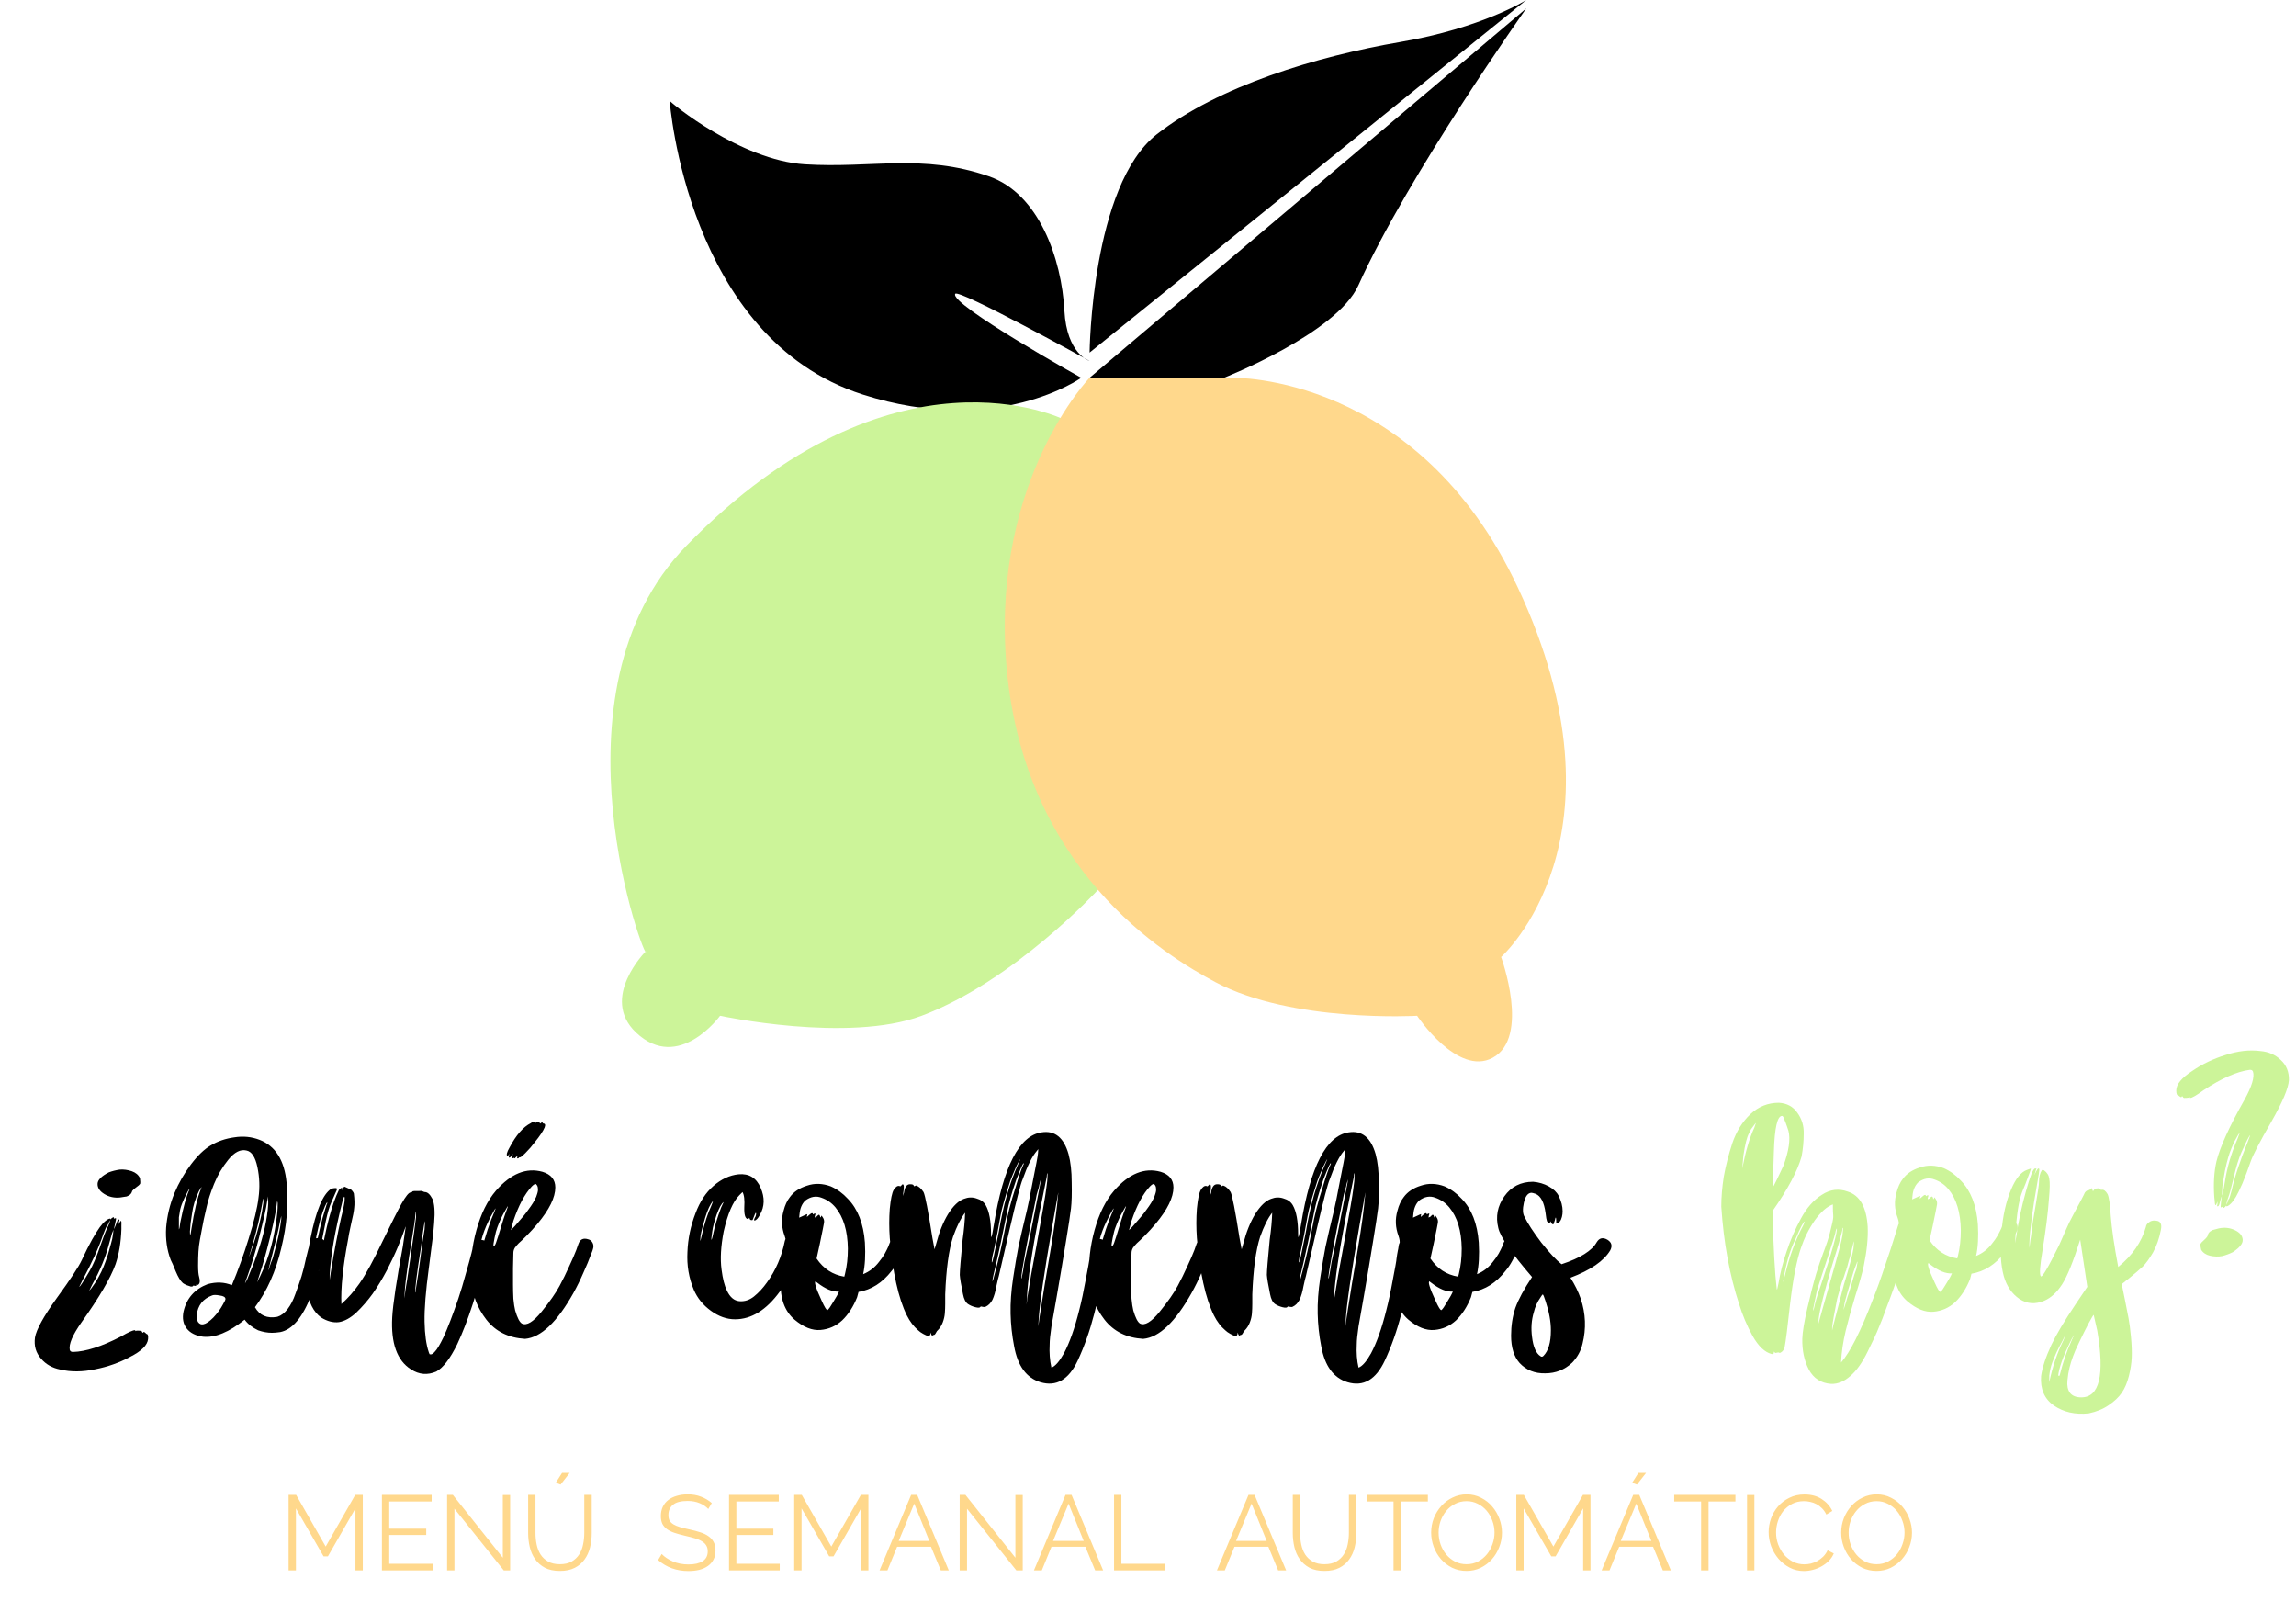<svg width="756" height="527" viewBox="0 0 756 527" fill="none" xmlns="http://www.w3.org/2000/svg">
<path d="M261.333 406.496C262.035 406.652 262.581 407.003 262.971 407.549C263.361 408.095 263.517 408.719 263.439 409.421C262.425 415.193 260.202 420.458 256.77 425.216C252.324 431.3 247.41 434.342 242.028 434.342C239.298 434.342 236.646 433.406 234.072 431.534C231.498 429.662 229.626 427.361 228.456 424.631C226.818 420.731 226.116 416.597 226.35 412.229C226.506 407.861 227.403 403.571 229.041 399.359C230.445 395.615 232.395 392.651 234.891 390.467C237.465 388.205 240.234 386.918 243.198 386.606C246.63 386.294 249.048 387.776 250.452 391.052C251.856 394.25 251.778 397.214 250.218 399.944C249.594 401.114 249.009 401.738 248.463 401.816C248.151 401.816 248.268 401.348 248.814 400.412C248.97 399.866 249.009 399.515 248.931 399.359C248.853 399.203 248.736 399.32 248.58 399.71C248.424 400.022 248.19 400.607 247.878 401.465C247.878 401.621 247.761 401.699 247.527 401.699C247.371 401.699 247.215 401.66 247.059 401.582C246.903 401.426 246.825 401.27 246.825 401.114C246.747 400.88 246.669 400.88 246.591 401.114C246.513 401.27 246.396 401.348 246.24 401.348C245.382 401.192 244.992 399.905 245.07 397.487C245.226 395.069 245.031 393.392 244.485 392.456L243.432 393.509C241.326 395.615 239.61 399.593 238.284 405.443C237.348 410.279 237.114 414.452 237.582 417.962C237.972 421.004 238.557 423.305 239.337 424.865C240.351 427.049 241.716 428.219 243.432 428.375C245.148 428.531 246.747 428.024 248.229 426.854C249.789 425.606 251.232 424.046 252.558 422.174C255.444 418.196 257.394 413.672 258.408 408.602C258.564 407.9 258.915 407.354 259.461 406.964C260.007 406.574 260.631 406.418 261.333 406.496ZM231.147 406.379C232.005 402.635 233.019 399.515 234.189 397.019C234.579 396.083 234.774 395.537 234.774 395.381C233.838 396.473 232.98 398.306 232.2 400.88C231.42 403.454 230.913 405.443 230.679 406.847L230.562 408.602C230.64 408.524 230.835 407.783 231.147 406.379ZM234.774 406.496C235.32 403.766 236.217 400.763 237.465 397.487L238.284 395.732C237.582 396.2 236.802 397.604 235.944 399.944C235.164 402.284 234.696 404.078 234.54 405.326C234.228 407.354 234.15 408.29 234.306 408.134C234.384 408.056 234.54 407.51 234.774 406.496ZM296.139 407.9C297.699 408.446 298.206 409.538 297.66 411.176C297.66 411.254 297.504 411.644 297.192 412.346C296.958 412.97 296.49 413.906 295.788 415.154C295.164 416.324 294.423 417.416 293.565 418.43C290.523 422.33 286.896 424.631 282.684 425.333L282.216 427.088C280.968 430.208 279.33 432.743 277.302 434.693C275.274 436.565 272.895 437.618 270.165 437.852C267.435 438.086 264.588 436.955 261.624 434.459C258.348 431.651 256.827 427.439 257.061 421.823C257.373 416.051 257.919 411.956 258.699 409.538C258.855 408.836 258.738 407.939 258.348 406.847C257.334 404.117 257.217 401.387 257.997 398.657C258.465 396.785 259.167 395.264 260.103 394.094C261.351 392.378 263.223 391.13 265.719 390.35C268.215 389.492 270.828 389.57 273.558 390.584C275.664 391.52 277.536 392.885 279.174 394.679C282.45 398.033 284.322 402.83 284.79 409.07C285.024 413.204 284.829 416.675 284.205 419.483C286.311 418.625 288.066 417.26 289.47 415.388C290.172 414.53 290.796 413.633 291.342 412.697C291.888 411.683 292.278 410.903 292.512 410.357C292.746 409.811 292.863 409.499 292.863 409.421C293.409 407.861 294.501 407.354 296.139 407.9ZM263.262 399.71L263.145 400.88L264.432 400.295C265.212 399.905 265.68 399.71 265.836 399.71C265.836 399.788 265.797 399.983 265.719 400.295C265.719 400.607 265.719 400.763 265.719 400.763C265.563 400.763 265.914 400.412 266.772 399.71C267.318 399.242 267.63 399.281 267.708 399.827C268.098 399.515 268.371 399.437 268.527 399.593C268.527 399.671 268.449 399.944 268.293 400.412C268.293 400.724 268.293 400.88 268.293 400.88C268.449 400.724 268.605 400.646 268.761 400.646C268.917 400.49 269.034 400.373 269.112 400.295C269.58 399.749 269.892 399.827 270.048 400.529C270.048 400.841 270.126 400.88 270.282 400.646L270.516 400.178L270.984 400.88C271.296 401.348 271.413 401.894 271.335 402.518C271.257 403.064 270.789 405.404 269.931 409.538L268.878 414.335C271.14 417.689 274.182 419.678 278.004 420.302L278.238 419.366C278.862 416.87 279.174 414.101 279.174 411.059C279.096 405.209 277.731 400.685 275.079 397.487C273.831 396.005 272.31 394.952 270.516 394.328C268.722 393.626 266.928 393.938 265.134 395.264C264.042 396.356 263.418 397.838 263.262 399.71ZM272.505 431.3C272.895 430.988 273.519 430.091 274.377 428.609C275.313 427.127 275.937 425.996 276.249 425.216C274.221 425.372 271.842 424.397 269.112 422.291C268.644 421.979 268.488 421.823 268.644 421.823C267.942 421.823 268.566 423.929 270.516 428.141C271.53 430.403 272.193 431.456 272.505 431.3ZM360.366 408.485C360.912 408.017 361.536 407.822 362.238 407.9C362.94 407.978 363.486 408.29 363.876 408.836C364.344 409.382 364.539 410.006 364.461 410.708C364.461 410.786 364.383 411.254 364.227 412.112C364.149 412.97 363.993 414.14 363.759 415.622C363.525 417.026 363.252 418.625 362.94 420.419C362.628 422.135 362.238 424.124 361.77 426.386C361.302 428.57 360.795 430.676 360.249 432.704C358.845 438.164 357.051 443.234 354.867 447.914C351.903 454.232 347.808 456.611 342.582 455.051C337.98 453.647 335.094 449.708 333.924 443.234C333.222 439.646 332.832 436.058 332.754 432.47C332.676 428.882 332.949 425.021 333.573 420.887C334.197 416.753 334.782 413.282 335.328 410.474C335.952 407.588 336.888 403.571 338.136 398.423C338.526 396.863 339.189 393.587 340.125 388.595C341.139 383.603 341.685 380.678 341.763 379.82L341.88 378.299L341.412 378.884C339.852 380.678 338.292 383.798 336.732 388.244C336.108 389.57 334.665 395.108 332.403 404.858C330.141 414.608 328.971 419.678 328.893 420.068C328.737 420.536 328.464 421.667 328.074 423.461C327.762 425.255 327.333 426.737 326.787 427.907C326.241 428.999 325.461 429.779 324.447 430.247C324.369 430.325 324.096 430.325 323.628 430.247C323.16 430.091 322.887 430.091 322.809 430.247C322.653 430.559 322.107 430.598 321.171 430.364C320.235 430.13 319.416 429.779 318.714 429.311C317.934 428.765 317.388 427.673 317.076 426.035C316.452 422.993 316.101 420.887 316.023 419.717C316.023 418.469 316.335 414.608 316.959 408.134C317.427 404.858 317.7 401.894 317.778 399.242C316.374 401.036 315.048 403.688 313.8 407.198C312.396 411.566 311.538 417.884 311.226 426.152C311.226 427.01 311.226 428.024 311.226 429.194C311.226 430.286 311.187 431.339 311.109 432.353C311.031 433.367 310.797 434.381 310.407 435.395C310.017 436.409 309.471 437.267 308.769 437.969C308.613 438.047 308.418 438.32 308.184 438.788C307.95 439.256 307.716 439.49 307.482 439.49C307.326 439.49 307.17 439.568 307.014 439.724C306.78 439.724 306.585 439.373 306.429 438.671L306.312 439.373C306.234 439.607 306.078 439.763 305.844 439.841C305.61 439.841 305.298 439.763 304.908 439.607C304.596 439.451 304.284 439.295 303.972 439.139C303.738 438.983 303.426 438.788 303.036 438.554C302.646 438.242 302.412 438.047 302.334 437.969C300.852 436.721 299.604 435.083 298.59 433.055C295.782 427.361 293.91 418.859 292.974 407.549C292.74 404.273 292.74 401.075 292.974 397.955C293.286 394.757 293.715 392.69 294.261 391.754C294.885 390.74 295.509 390.311 296.133 390.467C296.289 390.545 296.406 390.584 296.484 390.584C296.562 390.506 296.679 390.389 296.835 390.233C296.991 390.077 297.108 389.96 297.186 389.882C297.654 389.882 297.732 390.818 297.42 392.69L297.303 393.743L297.654 392.69C297.888 390.818 298.551 389.882 299.643 389.882C300.345 389.882 300.735 389.999 300.813 390.233C300.891 390.545 301.047 390.623 301.281 390.467C301.515 390.311 301.671 390.272 301.749 390.35C302.529 390.584 303.309 391.286 304.089 392.456C304.635 393.548 305.61 398.579 307.014 407.549L307.716 411.293L308.301 409.304C309.237 405.638 310.524 402.44 312.162 399.71C313.878 396.98 315.633 395.303 317.427 394.679C318.831 394.133 320.196 394.094 321.522 394.562C322.926 394.952 323.94 395.693 324.564 396.785C325.734 398.813 326.319 402.011 326.319 406.379C326.319 407.705 326.475 407.549 326.787 405.911L327.255 403.22C330.375 384.032 335.601 373.892 342.933 372.8C347.301 372.098 350.265 374.477 351.825 379.937C352.527 382.511 352.878 385.631 352.878 389.297C352.956 392.963 352.878 395.81 352.644 397.838C352.41 399.788 351.864 403.376 351.006 408.602C350.148 413.75 349.68 416.597 349.602 417.143C349.212 419.483 348.666 422.681 347.964 426.737C347.262 430.715 346.677 434.03 346.209 436.682C345.819 439.334 345.624 441.284 345.624 442.532C345.468 445.34 345.663 447.914 346.209 450.254C347.457 449.786 348.822 448.226 350.304 445.574C352.176 442.064 353.853 437.345 355.335 431.417C356.115 428.375 356.817 425.099 357.441 421.589C358.143 418.001 358.65 415.193 358.962 413.165L359.43 410.123C359.508 409.421 359.82 408.875 360.366 408.485ZM326.553 415.505C326.631 415.895 326.865 415.193 327.255 413.399L328.893 405.443C330.297 396.941 332.403 389.57 335.211 383.33L335.913 381.692C335.835 381.614 335.367 382.472 334.509 384.266C333.729 386.06 333.105 387.581 332.637 388.829C330.921 394.133 329.868 397.877 329.478 400.061C328.776 404.117 328.035 407.978 327.255 411.644C326.787 413.36 326.553 414.647 326.553 415.505ZM336.966 383.447C337.044 383.291 337.083 383.213 337.083 383.213C337.083 383.135 337.083 383.057 337.083 382.979C336.927 382.745 336.108 384.539 334.626 388.361C333.144 392.651 332.13 396.239 331.584 399.125C330.024 406.925 328.854 412.463 328.074 415.739C327.216 419.171 326.787 421.121 326.787 421.589C326.787 422.213 327.099 421.238 327.723 418.664C328.893 414.296 329.946 409.655 330.882 404.741C331.662 400.295 332.832 395.693 334.392 390.935C335.484 387.191 336.342 384.695 336.966 383.447ZM336.264 420.77L336.381 420.887C336.459 420.419 336.615 419.6 336.849 418.43C336.927 417.806 337.083 416.831 337.317 415.505C337.629 414.101 338.019 412.307 338.487 410.123C338.955 407.939 339.306 406.223 339.54 404.975C341.49 395.069 342.504 389.882 342.582 389.414C342.66 388.712 342.699 388.322 342.699 388.244L342.231 389.999C342.231 390.311 342.075 390.935 341.763 391.871C341.451 392.807 341.217 393.782 341.061 394.796C338.019 409.616 336.42 418.274 336.264 420.77ZM338.253 427.322C338.877 423.188 339.891 417.416 341.295 410.006C343.245 399.242 344.298 393.119 344.454 391.637C344.766 389.687 344.922 388.01 344.922 386.606L344.805 386.138C344.805 386.216 344.766 386.528 344.688 387.074V387.308C344.61 387.776 343.791 391.832 342.231 399.476C339.735 412.424 338.37 421.667 338.136 427.205L338.019 429.545L338.253 427.322ZM342.348 433.289C343.44 426.191 344.649 418.82 345.975 411.176C347.223 403.844 348.042 397.76 348.432 392.924C348.432 392.378 348.471 392.066 348.549 391.988L348.315 393.392C348.237 393.938 347.652 397.214 346.56 403.22C343.752 419.366 342.231 429.818 341.997 434.576L341.88 436.682L342.348 433.289ZM397.26 408.017C397.884 408.173 398.352 408.563 398.664 409.187C398.976 409.811 399.015 410.474 398.781 411.176C398.781 411.332 398.508 412.073 397.962 413.399C397.494 414.725 396.714 416.597 395.622 419.015C394.608 421.355 393.516 423.578 392.346 425.684C386.964 435.278 381.66 440.309 376.434 440.777C370.974 440.465 366.723 438.359 363.681 434.459C360.639 430.559 358.962 426.035 358.65 420.887C358.338 415.661 358.923 410.357 360.405 404.975C361.887 399.593 364.032 395.264 366.84 391.988C371.754 386.372 376.863 384.305 382.167 385.787C384.975 386.645 386.379 388.361 386.379 390.935C386.379 394.211 384.429 398.189 380.529 402.869C379.359 404.273 378.15 405.599 376.902 406.847C375.732 408.017 374.874 408.836 374.328 409.304C373.86 409.772 373.431 410.279 373.041 410.825C372.729 411.371 372.573 411.917 372.573 412.463C372.573 413.477 372.534 415.154 372.456 417.494C372.456 419.756 372.456 421.589 372.456 422.993C372.456 424.397 372.495 425.918 372.573 427.556C372.729 429.194 372.924 430.481 373.158 431.417C373.86 433.835 374.601 435.278 375.381 435.746C376.941 436.526 379.086 435.239 381.816 431.885C384.546 428.531 386.535 425.684 387.783 423.344C388.875 421.316 389.928 419.171 390.942 416.909C392.034 414.569 392.814 412.775 393.282 411.527C393.75 410.279 393.984 409.616 393.984 409.538C394.53 407.978 395.622 407.471 397.26 408.017ZM372.573 401.933C372.027 403.883 371.754 404.897 371.754 404.975L372.456 404.273C372.924 403.805 373.314 403.376 373.626 402.986C374.016 402.518 374.523 401.933 375.147 401.231C375.771 400.529 376.317 399.866 376.785 399.242C377.253 398.618 377.76 397.916 378.306 397.136C378.852 396.356 379.281 395.654 379.593 395.03C379.983 394.328 380.256 393.665 380.412 393.041C380.646 392.339 380.724 391.754 380.646 391.286C380.646 390.74 380.451 390.272 380.061 389.882C379.827 389.648 379.359 389.882 378.657 390.584C376.317 393.08 374.289 396.863 372.573 401.933ZM367.308 404.039C366.996 404.819 366.684 405.989 366.372 407.549C366.06 409.109 365.943 409.967 366.021 410.123C366.255 410.357 366.528 410.045 366.84 409.187C366.996 408.719 367.23 408.017 367.542 407.081C368.868 402.635 369.843 399.632 370.467 398.072C371.013 396.668 370.818 396.824 369.882 398.54C368.868 400.256 368.01 402.089 367.308 404.039ZM361.575 410.708C361.263 413.828 361.302 415.544 361.692 415.856L361.809 415.037C361.887 414.491 361.926 413.867 361.926 413.165C362.004 412.463 362.082 411.956 362.16 411.644C363.33 406.808 364.773 402.44 366.489 398.54C366.645 398.15 366.723 397.916 366.723 397.838C366.645 397.838 366.372 398.267 365.904 399.125C363.486 403.337 362.043 407.198 361.575 410.708ZM461.484 408.485C462.03 408.017 462.654 407.822 463.356 407.9C464.058 407.978 464.604 408.29 464.994 408.836C465.462 409.382 465.657 410.006 465.579 410.708C465.579 410.786 465.501 411.254 465.345 412.112C465.267 412.97 465.111 414.14 464.877 415.622C464.643 417.026 464.37 418.625 464.058 420.419C463.746 422.135 463.356 424.124 462.888 426.386C462.42 428.57 461.913 430.676 461.367 432.704C459.963 438.164 458.169 443.234 455.985 447.914C453.021 454.232 448.926 456.611 443.7 455.051C439.098 453.647 436.212 449.708 435.042 443.234C434.34 439.646 433.95 436.058 433.872 432.47C433.794 428.882 434.067 425.021 434.691 420.887C435.315 416.753 435.9 413.282 436.446 410.474C437.07 407.588 438.006 403.571 439.254 398.423C439.644 396.863 440.307 393.587 441.243 388.595C442.257 383.603 442.803 380.678 442.881 379.82L442.998 378.299L442.53 378.884C440.97 380.678 439.41 383.798 437.85 388.244C437.226 389.57 435.783 395.108 433.521 404.858C431.259 414.608 430.089 419.678 430.011 420.068C429.855 420.536 429.582 421.667 429.192 423.461C428.88 425.255 428.451 426.737 427.905 427.907C427.359 428.999 426.579 429.779 425.565 430.247C425.487 430.325 425.214 430.325 424.746 430.247C424.278 430.091 424.005 430.091 423.927 430.247C423.771 430.559 423.225 430.598 422.289 430.364C421.353 430.13 420.534 429.779 419.832 429.311C419.052 428.765 418.506 427.673 418.194 426.035C417.57 422.993 417.219 420.887 417.141 419.717C417.141 418.469 417.453 414.608 418.077 408.134C418.545 404.858 418.818 401.894 418.896 399.242C417.492 401.036 416.166 403.688 414.918 407.198C413.514 411.566 412.656 417.884 412.344 426.152C412.344 427.01 412.344 428.024 412.344 429.194C412.344 430.286 412.305 431.339 412.227 432.353C412.149 433.367 411.915 434.381 411.525 435.395C411.135 436.409 410.589 437.267 409.887 437.969C409.731 438.047 409.536 438.32 409.302 438.788C409.068 439.256 408.834 439.49 408.6 439.49C408.444 439.49 408.288 439.568 408.132 439.724C407.898 439.724 407.703 439.373 407.547 438.671L407.43 439.373C407.352 439.607 407.196 439.763 406.962 439.841C406.728 439.841 406.416 439.763 406.026 439.607C405.714 439.451 405.402 439.295 405.09 439.139C404.856 438.983 404.544 438.788 404.154 438.554C403.764 438.242 403.53 438.047 403.452 437.969C401.97 436.721 400.722 435.083 399.708 433.055C396.9 427.361 395.028 418.859 394.092 407.549C393.858 404.273 393.858 401.075 394.092 397.955C394.404 394.757 394.833 392.69 395.379 391.754C396.003 390.74 396.627 390.311 397.251 390.467C397.407 390.545 397.524 390.584 397.602 390.584C397.68 390.506 397.797 390.389 397.953 390.233C398.109 390.077 398.226 389.96 398.304 389.882C398.772 389.882 398.85 390.818 398.538 392.69L398.421 393.743L398.772 392.69C399.006 390.818 399.669 389.882 400.761 389.882C401.463 389.882 401.853 389.999 401.931 390.233C402.009 390.545 402.165 390.623 402.399 390.467C402.633 390.311 402.789 390.272 402.867 390.35C403.647 390.584 404.427 391.286 405.207 392.456C405.753 393.548 406.728 398.579 408.132 407.549L408.834 411.293L409.419 409.304C410.355 405.638 411.642 402.44 413.28 399.71C414.996 396.98 416.751 395.303 418.545 394.679C419.949 394.133 421.314 394.094 422.64 394.562C424.044 394.952 425.058 395.693 425.682 396.785C426.852 398.813 427.437 402.011 427.437 406.379C427.437 407.705 427.593 407.549 427.905 405.911L428.373 403.22C431.493 384.032 436.719 373.892 444.051 372.8C448.419 372.098 451.383 374.477 452.943 379.937C453.645 382.511 453.996 385.631 453.996 389.297C454.074 392.963 453.996 395.81 453.762 397.838C453.528 399.788 452.982 403.376 452.124 408.602C451.266 413.75 450.798 416.597 450.72 417.143C450.33 419.483 449.784 422.681 449.082 426.737C448.38 430.715 447.795 434.03 447.327 436.682C446.937 439.334 446.742 441.284 446.742 442.532C446.586 445.34 446.781 447.914 447.327 450.254C448.575 449.786 449.94 448.226 451.422 445.574C453.294 442.064 454.971 437.345 456.453 431.417C457.233 428.375 457.935 425.099 458.559 421.589C459.261 418.001 459.768 415.193 460.08 413.165L460.548 410.123C460.626 409.421 460.938 408.875 461.484 408.485ZM427.671 415.505C427.749 415.895 427.983 415.193 428.373 413.399L430.011 405.443C431.415 396.941 433.521 389.57 436.329 383.33L437.031 381.692C436.953 381.614 436.485 382.472 435.627 384.266C434.847 386.06 434.223 387.581 433.755 388.829C432.039 394.133 430.986 397.877 430.596 400.061C429.894 404.117 429.153 407.978 428.373 411.644C427.905 413.36 427.671 414.647 427.671 415.505ZM438.084 383.447C438.162 383.291 438.201 383.213 438.201 383.213C438.201 383.135 438.201 383.057 438.201 382.979C438.045 382.745 437.226 384.539 435.744 388.361C434.262 392.651 433.248 396.239 432.702 399.125C431.142 406.925 429.972 412.463 429.192 415.739C428.334 419.171 427.905 421.121 427.905 421.589C427.905 422.213 428.217 421.238 428.841 418.664C430.011 414.296 431.064 409.655 432 404.741C432.78 400.295 433.95 395.693 435.51 390.935C436.602 387.191 437.46 384.695 438.084 383.447ZM437.382 420.77L437.499 420.887C437.577 420.419 437.733 419.6 437.967 418.43C438.045 417.806 438.201 416.831 438.435 415.505C438.747 414.101 439.137 412.307 439.605 410.123C440.073 407.939 440.424 406.223 440.658 404.975C442.608 395.069 443.622 389.882 443.7 389.414C443.778 388.712 443.817 388.322 443.817 388.244L443.349 389.999C443.349 390.311 443.193 390.935 442.881 391.871C442.569 392.807 442.335 393.782 442.179 394.796C439.137 409.616 437.538 418.274 437.382 420.77ZM439.371 427.322C439.995 423.188 441.009 417.416 442.413 410.006C444.363 399.242 445.416 393.119 445.572 391.637C445.884 389.687 446.04 388.01 446.04 386.606L445.923 386.138C445.923 386.216 445.884 386.528 445.806 387.074V387.308C445.728 387.776 444.909 391.832 443.349 399.476C440.853 412.424 439.488 421.667 439.254 427.205L439.137 429.545L439.371 427.322ZM443.466 433.289C444.558 426.191 445.767 418.82 447.093 411.176C448.341 403.844 449.16 397.76 449.55 392.924C449.55 392.378 449.589 392.066 449.667 391.988L449.433 393.392C449.355 393.938 448.77 397.214 447.678 403.22C444.87 419.366 443.349 429.818 443.115 434.576L442.998 436.682L443.466 433.289ZM498.261 407.9C499.821 408.446 500.328 409.538 499.782 411.176C499.782 411.254 499.626 411.644 499.314 412.346C499.08 412.97 498.612 413.906 497.91 415.154C497.286 416.324 496.545 417.416 495.687 418.43C492.645 422.33 489.018 424.631 484.806 425.333L484.338 427.088C483.09 430.208 481.452 432.743 479.424 434.693C477.396 436.565 475.017 437.618 472.287 437.852C469.557 438.086 466.71 436.955 463.746 434.459C460.47 431.651 458.949 427.439 459.183 421.823C459.495 416.051 460.041 411.956 460.821 409.538C460.977 408.836 460.86 407.939 460.47 406.847C459.456 404.117 459.339 401.387 460.119 398.657C460.587 396.785 461.289 395.264 462.225 394.094C463.473 392.378 465.345 391.13 467.841 390.35C470.337 389.492 472.95 389.57 475.68 390.584C477.786 391.52 479.658 392.885 481.296 394.679C484.572 398.033 486.444 402.83 486.912 409.07C487.146 413.204 486.951 416.675 486.327 419.483C488.433 418.625 490.188 417.26 491.592 415.388C492.294 414.53 492.918 413.633 493.464 412.697C494.01 411.683 494.4 410.903 494.634 410.357C494.868 409.811 494.985 409.499 494.985 409.421C495.531 407.861 496.623 407.354 498.261 407.9ZM465.384 399.71L465.267 400.88L466.554 400.295C467.334 399.905 467.802 399.71 467.958 399.71C467.958 399.788 467.919 399.983 467.841 400.295C467.841 400.607 467.841 400.763 467.841 400.763C467.685 400.763 468.036 400.412 468.894 399.71C469.44 399.242 469.752 399.281 469.83 399.827C470.22 399.515 470.493 399.437 470.649 399.593C470.649 399.671 470.571 399.944 470.415 400.412C470.415 400.724 470.415 400.88 470.415 400.88C470.571 400.724 470.727 400.646 470.883 400.646C471.039 400.49 471.156 400.373 471.234 400.295C471.702 399.749 472.014 399.827 472.17 400.529C472.17 400.841 472.248 400.88 472.404 400.646L472.638 400.178L473.106 400.88C473.418 401.348 473.535 401.894 473.457 402.518C473.379 403.064 472.911 405.404 472.053 409.538L471 414.335C473.262 417.689 476.304 419.678 480.126 420.302L480.36 419.366C480.984 416.87 481.296 414.101 481.296 411.059C481.218 405.209 479.853 400.685 477.201 397.487C475.953 396.005 474.432 394.952 472.638 394.328C470.844 393.626 469.05 393.938 467.256 395.264C466.164 396.356 465.54 397.838 465.384 399.71ZM474.627 431.3C475.017 430.988 475.641 430.091 476.499 428.609C477.435 427.127 478.059 425.996 478.371 425.216C476.343 425.372 473.964 424.397 471.234 422.291C470.766 421.979 470.61 421.823 470.766 421.823C470.064 421.823 470.688 423.929 472.638 428.141C473.652 430.403 474.315 431.456 474.627 431.3ZM529.26 408.134C530.664 408.992 530.976 410.162 530.196 411.644C528.09 415.154 523.722 418.157 517.092 420.653C518.574 422.993 519.705 425.294 520.485 427.556C522.123 432.47 522.318 437.423 521.07 442.415C520.524 444.755 519.393 446.822 517.677 448.616C515.181 450.956 512.217 452.126 508.785 452.126C505.353 452.204 502.545 451.073 500.361 448.733C498.489 446.627 497.553 443.624 497.553 439.724C497.553 436.448 498.021 433.406 498.957 430.598C499.971 427.79 501.804 424.397 504.456 420.419C497.67 412.541 493.965 407.159 493.341 404.273C492.405 400.529 493.068 397.058 495.33 393.86C497.592 390.662 500.751 389.063 504.807 389.063C506.679 389.219 508.395 389.726 509.955 390.584C511.515 391.442 512.607 392.495 513.231 393.743C514.089 395.459 514.518 397.136 514.518 398.774C514.518 399.398 514.44 400.022 514.284 400.646C514.128 401.27 513.894 401.777 513.582 402.167C513.348 402.557 513.114 402.713 512.88 402.635C512.802 402.557 512.685 402.596 512.529 402.752C512.451 402.908 512.412 402.83 512.412 402.518C512.412 402.44 512.412 402.284 512.412 402.05C512.412 401.348 512.373 400.958 512.295 400.88C512.217 400.724 512.1 401.036 511.944 401.816L511.476 403.103C511.086 403.103 510.774 402.752 510.54 402.05L510.306 402.635C510.228 402.713 510.072 402.674 509.838 402.518C509.604 402.362 509.448 402.206 509.37 402.05C509.214 401.66 509.058 400.763 508.902 399.359C508.434 395.849 507.342 393.743 505.626 393.041C504.924 392.807 504.456 392.69 504.222 392.69C503.052 392.768 502.233 393.86 501.765 395.966C501.297 398.072 501.375 399.632 501.999 400.646C503.013 402.752 504.846 405.56 507.498 409.07C510.228 412.502 512.451 414.881 514.167 416.207C520.329 414.179 524.19 411.761 525.75 408.953C526.608 407.549 527.778 407.276 529.26 408.134ZM508.2 446.393C509.838 444.755 510.657 441.947 510.657 437.969C510.657 435.083 510.072 431.885 508.902 428.375C508.434 426.893 508.122 426.152 507.966 426.152C507.888 426.152 507.654 426.464 507.264 427.088C506.172 428.648 505.431 430.286 505.041 432.002C504.261 434.576 504.066 437.306 504.456 440.192C504.846 443.468 505.782 445.574 507.264 446.51C507.576 446.744 507.888 446.705 508.2 446.393Z" fill="black"/>
<path d="M105.479 407.666C106.805 407.978 107.312 408.992 107 410.708C106.61 411.878 105.947 414.296 105.011 417.962C104.075 421.628 103.217 424.475 102.437 426.503C99.629 433.757 96.236 437.774 92.258 438.554C91.166 438.71 90.269 438.788 89.567 438.788C88.085 438.788 86.564 438.515 85.004 437.969C83.054 437.033 81.572 435.863 80.558 434.459C75.41 438.593 70.847 440.465 66.869 440.075C64.451 439.763 62.657 438.866 61.487 437.384C60.317 435.902 59.966 434.03 60.434 431.768C61.448 427.4 64.1 424.397 68.39 422.759C71.276 421.979 73.928 422.096 76.346 423.11C78.374 418.274 80.207 413.204 81.845 407.9C83.639 402.206 84.731 397.682 85.121 394.328C85.589 390.974 85.472 387.62 84.77 384.266C84.068 380.912 82.859 379.079 81.143 378.767C79.193 378.299 77.204 379.313 75.176 381.809C73.226 384.227 71.666 386.879 70.496 389.765C69.326 392.651 68.507 395.186 68.039 397.37C67.805 398.462 67.493 399.827 67.103 401.465C66.791 403.103 66.557 404.312 66.401 405.092C66.245 405.872 66.05 406.925 65.816 408.251C65.582 409.499 65.426 410.786 65.348 412.112C65.27 413.438 65.231 414.959 65.231 416.675C65.231 418.391 65.348 419.639 65.582 420.419C65.894 421.589 65.855 422.369 65.465 422.759C65.309 422.993 65.114 423.071 64.88 422.993C64.724 422.681 64.646 422.72 64.646 423.11C64.646 423.266 64.49 423.344 64.178 423.344C63.788 423.188 63.593 423.188 63.593 423.344C63.515 423.5 63.281 423.578 62.891 423.578C62.579 423.5 62.111 423.344 61.487 423.11C60.941 422.876 60.512 422.642 60.2 422.408C59.42 421.706 58.64 420.419 57.86 418.547C57.08 416.597 56.534 415.349 56.222 414.803C54.974 411.527 54.467 407.978 54.701 404.156C55.013 400.334 55.91 396.59 57.392 392.924C58.874 389.414 60.707 386.216 62.891 383.33C65.075 380.444 67.22 378.377 69.326 377.129C71.666 375.725 74.279 374.828 77.165 374.438C80.051 373.97 82.82 374.243 85.472 375.257C90.698 377.285 93.662 382.004 94.364 389.414C95.066 396.122 94.481 403.298 92.609 410.942C90.815 418.586 87.929 425.06 83.951 430.364C85.511 433.094 87.968 434.147 91.322 433.523C92.57 433.133 93.701 432.275 94.715 430.949C95.729 429.623 96.587 427.946 97.289 425.918C98.069 423.812 98.732 421.901 99.278 420.185C99.824 418.391 100.331 416.363 100.799 414.101C101.345 411.839 101.735 410.357 101.969 409.655C102.749 408.017 103.919 407.354 105.479 407.666ZM62.306 391.754C62.54 391.208 62.501 391.169 62.189 391.637L61.721 392.456C60.161 395.342 59.303 397.643 59.147 399.359C59.069 399.749 58.991 400.217 58.913 400.763C58.913 401.231 58.913 401.699 58.913 402.167C58.913 402.635 58.913 403.064 58.913 403.454C58.913 403.844 58.913 404.156 58.913 404.39V404.741C59.069 404.585 59.225 403.805 59.381 402.401C60.395 397.331 61.37 393.782 62.306 391.754ZM66.167 391.403L66.401 390.818C66.245 390.896 65.933 391.364 65.465 392.222C64.295 394.64 63.554 397.058 63.242 399.476C63.086 400.334 62.93 401.387 62.774 402.635C62.696 403.805 62.618 404.741 62.54 405.443C62.54 406.145 62.579 406.535 62.657 406.613C62.735 406.535 62.852 405.911 63.008 404.741C63.944 398.735 64.997 394.289 66.167 391.403ZM73.421 429.428C73.967 428.492 74.24 427.907 74.24 427.673C74.24 427.049 73.616 426.659 72.368 426.503C71.12 426.269 70.262 426.269 69.794 426.503C66.83 427.595 65.153 429.74 64.763 432.938C64.685 433.874 64.841 434.654 65.231 435.278C65.699 435.902 66.284 436.136 66.986 435.98C67.844 435.824 68.936 435.083 70.262 433.757C71.588 432.353 72.641 430.91 73.421 429.428ZM92.609 400.295C92.453 400.919 92.297 401.621 92.141 402.401C91.673 404.975 90.659 409.265 89.099 415.271L88.28 418.43L88.397 418.079C88.553 417.845 88.67 417.533 88.748 417.143C88.904 416.675 89.06 416.207 89.216 415.739C89.45 415.193 89.645 414.686 89.801 414.218C89.957 413.672 90.074 413.243 90.152 412.931C91.4 408.641 92.219 404.78 92.609 401.348V400.295ZM91.088 396.785C90.854 398.891 90.113 402.479 88.865 407.549C87.617 412.619 86.486 416.636 85.472 419.6L84.653 422.174L85.706 420.068C88.67 413.906 90.542 406.886 91.322 399.008C91.4 398.306 91.439 397.331 91.439 396.083L91.322 395.498C91.244 395.498 91.166 395.927 91.088 396.785ZM82.547 411.878L81.962 413.867C82.196 413.399 82.586 412.307 83.132 410.591C84.848 405.599 85.979 401.153 86.525 397.253C86.681 396.551 86.759 395.732 86.759 394.796L86.642 394.679L85.706 399.593C84.926 403.415 83.873 407.51 82.547 411.878ZM81.494 420.068C80.948 421.55 80.675 422.369 80.675 422.525L81.377 421.238C81.767 420.302 82.196 419.249 82.664 418.079C83.21 416.909 83.6 415.934 83.834 415.154C86.174 408.992 87.617 403.376 88.163 398.306C88.319 396.902 88.358 395.849 88.28 395.147V393.86L87.929 395.732C87.695 397.604 86.798 401.582 85.238 407.666C84.146 412.034 82.898 416.168 81.494 420.068ZM158.863 408.251C159.565 408.329 160.072 408.68 160.384 409.304C160.774 409.928 160.891 410.591 160.735 411.293L160.501 412.346C160.345 413.048 160.111 413.984 159.799 415.154C159.487 416.324 159.136 417.611 158.746 419.015C158.356 420.419 157.888 422.057 157.342 423.929C156.796 425.723 156.25 427.478 155.704 429.194C154.066 434.264 152.35 438.71 150.556 442.532C148.216 447.29 145.915 450.293 143.653 451.541C140.767 452.789 137.998 452.555 135.346 450.839C130.744 447.953 128.677 442.22 129.145 433.64C129.379 429.428 130.549 421.628 132.655 410.24L133.591 403.805C133.513 403.883 133.435 404.078 133.357 404.39C132.733 406.184 131.953 408.212 131.017 410.474C130.081 412.736 128.872 415.31 127.39 418.196C125.908 421.004 124.348 423.578 122.71 425.918C121.072 428.18 119.278 430.247 117.328 432.119C115.378 433.913 113.467 434.966 111.595 435.278C109.723 435.512 107.773 435.005 105.745 433.757C100.675 430.091 99.505 421.394 102.235 407.666C104.029 398.618 106.291 393.197 109.021 391.403C109.489 391.247 109.84 391.169 110.074 391.169C110.386 391.091 110.698 391.13 111.01 391.286C111.01 391.52 110.815 392.027 110.425 392.807C110.113 393.509 109.723 394.406 109.255 395.498C108.787 396.512 108.436 397.448 108.202 398.306C107.656 400.1 106.993 403.103 106.213 407.315C105.433 411.449 105.004 414.647 104.926 416.909V417.026V418.43C104.926 418.352 105.082 417.416 105.394 415.622C105.472 415.232 105.511 414.959 105.511 414.803C107.227 404.195 109.255 396.512 111.595 391.754C111.751 391.52 112.102 391.247 112.648 390.935C112.648 391.481 112.609 391.793 112.531 391.871C112.609 391.871 112.687 391.715 112.765 391.403C113.077 390.935 113.311 390.701 113.467 390.701C114.637 391.247 115.3 391.52 115.456 391.52C116.002 391.988 116.353 392.456 116.509 392.924C116.743 394.874 116.782 396.434 116.626 397.604C116.548 398.696 116.197 400.529 115.573 403.103C115.027 405.599 114.715 407.198 114.637 407.9C112.921 416.948 112.18 424.085 112.414 429.311C114.598 427.361 116.587 425.099 118.381 422.525C120.487 419.483 123.022 414.842 125.986 408.602C129.028 402.362 131.095 398.267 132.187 396.317C133.591 393.821 134.605 392.573 135.229 392.573C135.541 392.573 135.697 392.495 135.697 392.339C135.853 392.183 136.126 392.105 136.516 392.105H138.037C138.427 392.027 138.817 392.066 139.207 392.222C139.519 392.378 139.753 392.456 139.909 392.456C140.767 392.456 141.586 393.197 142.366 394.679C143.068 396.239 143.263 398.891 142.951 402.635C142.795 405.053 142.21 410.006 141.196 417.494C140.182 424.982 139.714 430.871 139.792 435.161C139.87 439.373 140.338 442.727 141.196 445.223L141.43 445.808C141.976 446.042 142.561 445.769 143.185 444.989C143.887 444.287 144.823 442.727 145.993 440.309C147.397 437.267 149.035 433.016 150.907 427.556C151.765 424.982 152.584 422.252 153.364 419.366C154.222 416.402 154.846 414.14 155.236 412.58L155.821 410.123C155.899 409.421 156.25 408.914 156.874 408.602C157.498 408.212 158.161 408.095 158.863 408.251ZM103.522 413.048C104.77 406.496 105.979 401.426 107.149 397.838C107.227 397.604 107.305 397.37 107.383 397.136C107.461 396.902 107.5 396.746 107.5 396.668C107.578 396.512 107.656 396.356 107.734 396.2V395.849V395.732C106.72 397.37 105.745 400.178 104.809 404.156C103.873 408.134 103.405 411.059 103.405 412.931L103.522 413.048ZM108.904 418.898C110.074 411.8 111.205 405.833 112.297 400.997C112.843 398.969 113.233 397.136 113.467 395.498C113.545 394.484 113.506 393.977 113.35 393.977C113.272 393.977 113.077 394.484 112.765 395.498C110.347 405.014 108.943 413.048 108.553 419.6V421.355L108.904 418.898ZM138.622 410.591C137.218 419.405 136.594 424.397 136.75 425.567L136.867 425.333C136.867 425.177 136.867 425.021 136.867 424.865C136.867 424.787 136.945 424.241 137.101 423.227C137.257 422.135 137.452 420.887 137.686 419.483C137.92 418.001 138.115 416.597 138.271 415.271C138.505 413.633 138.778 411.566 139.09 409.07C139.48 406.574 139.714 405.131 139.792 404.741C139.87 403.805 139.909 402.908 139.909 402.05C139.831 402.128 139.792 402.245 139.792 402.401C139.792 402.479 139.714 402.908 139.558 403.688C139.48 404.39 139.324 405.443 139.09 406.847C138.934 408.173 138.778 409.421 138.622 410.591ZM133.357 423.929L133.123 427.439C133.201 427.127 133.318 426.269 133.474 424.865C133.708 423.695 134.254 420.146 135.112 414.218C136.126 407.354 136.75 402.83 136.984 400.646V398.774C136.906 398.852 136.828 399.281 136.75 400.061C136.75 400.841 136.321 403.805 135.463 408.953C134.371 415.661 133.669 420.653 133.357 423.929ZM193.725 408.017C194.349 408.173 194.817 408.563 195.129 409.187C195.441 409.811 195.48 410.474 195.246 411.176C195.246 411.332 194.973 412.073 194.427 413.399C193.959 414.725 193.179 416.597 192.087 419.015C191.073 421.355 189.981 423.578 188.811 425.684C183.429 435.278 178.125 440.309 172.899 440.777C167.439 440.465 163.188 438.359 160.146 434.459C157.104 430.559 155.427 426.035 155.115 420.887C154.803 415.661 155.388 410.357 156.87 404.975C158.352 399.593 160.497 395.264 163.305 391.988C168.219 386.372 173.328 384.305 178.632 385.787C181.44 386.645 182.844 388.361 182.844 390.935C182.844 394.211 180.894 398.189 176.994 402.869C175.824 404.273 174.615 405.599 173.367 406.847C172.197 408.017 171.339 408.836 170.793 409.304C170.325 409.772 169.896 410.279 169.506 410.825C169.194 411.371 169.038 411.917 169.038 412.463C169.038 413.477 168.999 415.154 168.921 417.494C168.921 419.756 168.921 421.589 168.921 422.993C168.921 424.397 168.96 425.918 169.038 427.556C169.194 429.194 169.389 430.481 169.623 431.417C170.325 433.835 171.066 435.278 171.846 435.746C173.406 436.526 175.551 435.239 178.281 431.885C181.011 428.531 183 425.684 184.248 423.344C185.34 421.316 186.393 419.171 187.407 416.909C188.499 414.569 189.279 412.775 189.747 411.527C190.215 410.279 190.449 409.616 190.449 409.538C190.995 407.978 192.087 407.471 193.725 408.017ZM169.038 401.933C168.492 403.883 168.219 404.897 168.219 404.975L168.921 404.273C169.389 403.805 169.779 403.376 170.091 402.986C170.481 402.518 170.988 401.933 171.612 401.231C172.236 400.529 172.782 399.866 173.25 399.242C173.718 398.618 174.225 397.916 174.771 397.136C175.317 396.356 175.746 395.654 176.058 395.03C176.448 394.328 176.721 393.665 176.877 393.041C177.111 392.339 177.189 391.754 177.111 391.286C177.111 390.74 176.916 390.272 176.526 389.882C176.292 389.648 175.824 389.882 175.122 390.584C172.782 393.08 170.754 396.863 169.038 401.933ZM163.773 404.039C163.461 404.819 163.149 405.989 162.837 407.549C162.525 409.109 162.408 409.967 162.486 410.123C162.72 410.357 162.993 410.045 163.305 409.187C163.461 408.719 163.695 408.017 164.007 407.081C165.333 402.635 166.308 399.632 166.932 398.072C167.478 396.668 167.283 396.824 166.347 398.54C165.333 400.256 164.475 402.089 163.773 404.039ZM158.04 410.708C157.728 413.828 157.767 415.544 158.157 415.856L158.274 415.037C158.352 414.491 158.391 413.867 158.391 413.165C158.469 412.463 158.547 411.956 158.625 411.644C159.795 406.808 161.238 402.44 162.954 398.54C163.11 398.15 163.188 397.916 163.188 397.838C163.11 397.838 162.837 398.267 162.369 399.125C159.951 403.337 158.508 407.198 158.04 410.708ZM174.771 369.758L175.122 369.524C175.434 369.446 175.668 369.407 175.824 369.407C175.98 369.329 176.097 369.368 176.175 369.524C176.175 369.758 176.292 369.758 176.526 369.524C176.994 369.212 177.228 369.173 177.228 369.407L177.345 369.29C177.423 369.29 177.501 369.29 177.579 369.29C177.735 369.29 177.774 369.446 177.696 369.758L177.813 369.875C177.891 369.875 177.969 369.836 178.047 369.758C178.203 369.602 178.359 369.524 178.515 369.524C178.593 369.524 178.671 369.602 178.749 369.758L178.866 369.875C179.49 369.875 179.646 370.304 179.334 371.162C178.866 372.332 177.774 373.97 176.058 376.076C175.2 377.246 174.186 378.416 173.016 379.586C171.924 380.678 171.3 381.146 171.144 380.99C170.988 380.99 170.871 381.068 170.793 381.224C170.637 381.38 170.481 381.419 170.325 381.341C170.247 381.263 170.247 381.107 170.325 380.873L170.442 380.522L169.974 380.873L169.506 381.341H169.389C169.233 381.185 169.116 381.146 169.038 381.224C168.96 381.302 168.882 381.341 168.804 381.341C168.492 381.341 168.531 380.834 168.921 379.82C168.531 380.522 168.141 380.951 167.751 381.107C167.439 381.185 167.439 380.756 167.751 379.82L167.166 380.639H167.049C166.659 380.249 166.893 379.313 167.751 377.831C169.935 373.697 172.275 371.006 174.771 369.758Z" fill="black"/>
<path d="M42.845 446.706C39.351 448.614 35.521 449.976 31.357 450.794C27.184 451.688 23.338 451.716 19.819 450.876C17.206 450.366 15.097 449.164 13.492 447.27C11.81 445.368 11.15 443.063 11.514 440.356C11.946 437.735 14.367 433.362 18.775 427.237C23.176 421.19 25.883 417.082 26.895 414.914C28.111 412.297 29.252 410.025 30.317 408.097C31.375 406.248 32.224 404.886 32.865 404.012C33.506 403.138 34.126 402.458 34.726 401.972C35.241 401.556 35.618 401.321 35.859 401.268C36.022 401.207 36.182 401.184 36.337 401.2C36.304 401.511 36.425 401.484 36.698 401.121C37.298 400.635 37.574 400.624 37.525 401.09C37.508 401.245 37.625 401.257 37.874 401.127C38.131 400.918 38.239 401.008 38.199 401.396L37.948 402.664L37.507 404.617C37.687 404.401 38.052 403.537 38.603 402.027C38.799 401.655 38.974 401.477 39.129 401.494C39.293 401.432 39.358 401.557 39.325 401.867C39.24 401.937 39.185 402.088 39.16 402.32L39.087 403.019C39.172 402.949 39.219 402.876 39.227 402.798C39.84 401.451 40.087 401.712 39.969 403.582L39.975 404.641C39.828 409.018 39.188 412.872 38.053 416.204C36.392 420.813 32.618 427.24 26.732 435.485C23.87 439.576 22.617 442.542 22.972 444.383C23.078 444.865 23.446 445.1 24.075 445.087C28.243 444.976 33.479 443.291 39.782 440.032C42.289 438.57 43.853 437.871 44.473 437.936C44.551 437.945 44.578 438.065 44.553 438.298C44.578 438.065 45.21 438.014 46.452 438.144C46.607 438.161 46.745 438.332 46.868 438.659L47.089 438.799C47.207 438.42 47.444 438.405 47.799 438.756L48.228 439.154C48.693 439.203 48.869 439.771 48.755 440.857C48.542 442.874 46.573 444.823 42.845 446.706ZM30.417 422.813L29.37 424.938L30.037 424.185C30.405 423.675 30.866 423.017 31.421 422.213C31.891 421.478 32.274 420.812 32.572 420.216C33.152 419.179 33.654 418.134 34.079 417.08C34.495 416.105 34.995 414.706 35.579 412.885C36.085 411.056 36.397 409.952 36.515 409.572C36.87 408.433 37.109 407.281 37.231 406.118L37.366 404.838L36.882 406.081C36.376 407.91 36.064 409.015 35.946 409.394C34.766 413.898 32.923 418.371 30.417 422.813ZM27.14 421.528L26.093 423.653C26.326 423.678 27.496 421.879 29.602 418.257C30.659 416.407 31.751 413.856 32.878 410.601C34.004 407.347 34.814 405.236 35.308 404.269C35.41 404.044 35.563 403.707 35.767 403.258L36.086 402.468L36.288 401.666L35.853 402.444C35.633 403.048 35.394 403.454 35.137 403.662C35.051 403.732 34.686 404.595 34.041 406.253C32.661 410.422 30.361 415.513 27.14 421.528ZM39.539 394.243C37.636 394.435 35.911 394.058 34.364 393.111C32.816 392.164 32.073 391.027 32.135 389.7C32.187 388.451 33.416 387.208 35.821 385.97C36.964 385.541 38.172 385.237 39.446 385.057C40.712 384.955 42.026 385.132 43.39 385.589C44.676 386.038 45.577 386.799 46.091 387.873C46.218 388.905 46.23 389.534 46.128 389.759C45.94 390.053 45.55 390.404 44.959 390.812C44.281 391.29 43.805 391.711 43.532 392.074C43.389 392.687 43.064 393.162 42.558 393.501C41.974 393.832 41.566 393.985 41.333 393.961C41.015 394.006 40.417 394.1 39.539 394.243Z" fill="black"/>
<path fill-rule="evenodd" clip-rule="evenodd" d="M350.472 102.26C349.552 85.139 342.071 63.739 325.586 58.04C303.694 50.471 287.076 55.477 265.039 54.099C243.763 52.769 220.685 33.703 220.507 33.165C220.507 33.165 226.113 111.381 284.106 129.897C328.628 144.111 356.003 124.37 356.003 124.37C356.003 124.37 312.491 100.118 314.525 96.732C315.574 94.981 358.769 118.842 358.769 118.842C358.769 118.842 351.24 116.621 350.472 102.26ZM358.769 124.37H403.013C403.013 124.37 440.085 109.823 447.256 93.969C463.812 57.362 502.554 2.765 502.554 2.765L358.769 124.37ZM502.554 0C502.554 0 487.994 9.221 461.082 13.82C433.507 18.541 401.142 28.345 380.891 44.22C359.321 61.128 358.769 116.078 358.769 116.078L502.554 0Z" fill="black"/>
<path fill-rule="evenodd" clip-rule="evenodd" d="M350.47 138.187C350.47 138.187 294.213 109.747 226.035 179.645C178.523 228.352 213.367 318.924 212.658 313.173C212.658 313.173 197.342 328.502 209.444 339.942C223.48 353.208 237.096 334.415 237.096 334.415C237.096 334.415 279.257 343.485 303.462 334.415C333.852 323.024 361.531 292.958 361.531 292.958C361.531 292.958 385.29 255.394 382.563 217.232C379.761 178.023 350.47 138.187 350.47 138.187Z" fill="#CCF499"/>
<path d="M721.839 352.575C725.115 350.313 728.781 348.558 732.837 347.31C736.893 345.984 740.715 345.555 744.303 346.023C746.955 346.257 749.178 347.232 750.972 348.948C752.844 350.664 753.741 352.887 753.663 355.617C753.507 358.269 751.557 362.871 747.813 369.423C744.069 375.897 741.807 380.265 741.027 382.527C740.091 385.257 739.194 387.636 738.336 389.664C737.478 391.614 736.776 393.057 736.23 393.993C735.684 394.929 735.138 395.67 734.592 396.216C734.124 396.684 733.773 396.957 733.539 397.035C733.383 397.113 733.227 397.152 733.071 397.152C733.071 396.84 732.954 396.879 732.72 397.269C732.174 397.815 731.901 397.854 731.901 397.386C731.901 397.23 731.784 397.23 731.55 397.386C731.316 397.62 731.199 397.542 731.199 397.152L731.316 395.865L731.55 393.876C731.394 394.11 731.121 395.007 730.731 396.567C730.575 396.957 730.419 397.152 730.263 397.152C730.107 397.23 730.029 397.113 730.029 396.801C730.107 396.723 730.146 396.567 730.146 396.333V395.631C730.068 395.709 730.029 395.787 730.029 395.865C729.561 397.269 729.288 397.035 729.21 395.163L729.093 394.11C728.781 389.742 729.015 385.842 729.795 382.41C730.965 377.652 734.046 370.866 739.038 362.052C741.456 357.684 742.392 354.603 741.846 352.809C741.69 352.341 741.3 352.146 740.676 352.224C736.542 352.77 731.511 354.993 725.583 358.893C723.243 360.609 721.761 361.467 721.137 361.467C721.059 361.467 721.02 361.35 721.02 361.116C721.02 361.35 720.396 361.467 719.148 361.467C718.992 361.467 718.836 361.311 718.68 360.999L718.446 360.882C718.368 361.272 718.134 361.311 717.744 360.999L717.276 360.648C716.808 360.648 716.574 360.102 716.574 359.01C716.574 356.982 718.329 354.837 721.839 352.575ZM736.698 375.039L737.517 372.816L736.932 373.635C736.62 374.181 736.23 374.883 735.762 375.741C735.372 376.521 735.06 377.223 734.826 377.847C734.358 378.939 733.968 380.031 733.656 381.123C733.344 382.137 732.993 383.58 732.603 385.452C732.291 387.324 732.096 388.455 732.018 388.845C731.784 390.015 731.667 391.185 731.667 392.355V393.642L732.018 392.355C732.33 390.483 732.525 389.352 732.603 388.962C733.305 384.36 734.67 379.719 736.698 375.039ZM740.091 375.975L740.91 373.752C740.676 373.752 739.701 375.663 737.985 379.485C737.127 381.435 736.308 384.087 735.528 387.441C734.748 390.795 734.163 392.979 733.773 393.993C733.695 394.227 733.578 394.578 733.422 395.046L733.188 395.865L733.071 396.684L733.422 395.865C733.578 395.241 733.773 394.812 734.007 394.578C734.085 394.5 734.358 393.603 734.826 391.887C735.762 387.597 737.517 382.293 740.091 375.975ZM730.614 404.406C732.486 404.016 734.241 404.211 735.879 404.991C737.517 405.771 738.375 406.824 738.453 408.15C738.531 409.398 737.439 410.763 735.177 412.245C734.085 412.791 732.915 413.22 731.667 413.532C730.419 413.766 729.093 413.727 727.689 413.415C726.363 413.103 725.388 412.44 724.764 411.426C724.53 410.412 724.452 409.788 724.53 409.554C724.686 409.242 725.037 408.852 725.583 408.384C726.207 407.838 726.636 407.37 726.87 406.98C726.948 406.356 727.221 405.849 727.689 405.459C728.235 405.069 728.625 404.874 728.859 404.874C729.171 404.796 729.756 404.64 730.614 404.406Z" fill="#CCF499"/>
<path d="M628.074 401.9C629.634 402.368 630.219 403.421 629.829 405.059L628.776 408.569C627.996 410.909 626.904 414.146 625.5 418.28C624.174 422.414 622.809 426.275 621.405 429.863C620.235 433.139 619.299 435.557 618.597 437.117C617.973 438.755 616.764 441.368 614.97 444.956C613.176 448.622 611.265 451.313 609.237 453.029C607.209 454.823 605.103 455.681 602.919 455.603C599.565 455.369 597.108 453.77 595.548 450.806C594.066 447.92 593.364 444.566 593.442 440.744C593.52 438.482 594.066 435.167 595.08 430.799C596.094 426.353 597.069 422.531 598.005 419.333C599.019 416.135 599.604 414.419 599.76 414.185C599.916 413.639 600.306 412.547 600.93 410.909C601.554 409.193 601.944 408.023 602.1 407.399C602.334 406.697 602.646 405.488 603.036 403.772C603.504 401.978 603.699 400.769 603.621 400.145C603.543 399.443 603.504 398.234 603.504 396.518C601.554 397.22 599.565 398.975 597.537 401.783C595.587 404.591 594.066 407.633 592.974 410.909C591.57 415.043 590.4 421.049 589.464 428.927C588.606 436.805 587.982 441.719 587.592 443.669C587.514 443.981 587.358 444.293 587.124 444.605C586.89 444.917 586.617 445.151 586.305 445.307C586.071 445.463 585.915 445.463 585.837 445.307C585.681 445.229 585.252 445.268 584.55 445.424L584.082 444.956C584.082 445.346 584.043 445.58 583.965 445.658C583.887 445.814 583.692 445.853 583.38 445.775C581.118 445.229 579.012 443.24 577.062 439.808C575.19 436.376 573.708 432.866 572.616 429.278C569.496 419.762 567.546 409.076 566.766 397.22C566.766 394.178 567.039 390.902 567.585 387.392C568.209 383.882 569.145 380.216 570.393 376.394C571.719 372.494 573.708 369.296 576.36 366.8C579.012 364.304 582.132 363.056 585.72 363.056C588.372 363.212 590.4 364.304 591.804 366.332C593.286 368.36 593.988 370.661 593.91 373.235C593.91 375.731 593.676 378.227 593.208 380.723C591.882 385.481 588.684 391.487 583.614 398.741C583.926 410.597 584.394 419.138 585.018 424.364C585.096 424.676 585.174 424.598 585.252 424.13C585.33 423.818 585.447 423.272 585.603 422.492C586.149 419.138 587.046 415.628 588.294 411.962C589.542 408.218 591.102 404.63 592.974 401.198C594.846 397.688 597.147 395.075 599.877 393.359C602.607 391.565 605.454 391.214 608.418 392.306C612.396 393.554 614.58 397.415 614.97 403.889C615.126 407.555 614.697 411.845 613.683 416.759C613.137 419.255 612.201 422.57 610.875 426.704C609.627 430.838 608.574 434.66 607.716 438.17C606.858 441.758 606.351 445.229 606.195 448.583C609.159 445.229 612.63 438.365 616.608 427.991C618.012 424.481 619.377 420.698 620.703 416.642C622.107 412.586 623.16 409.388 623.862 407.048L624.915 403.655C625.305 402.095 626.358 401.51 628.074 401.9ZM577.647 371.246C577.803 370.856 577.92 370.505 577.998 370.193C578.154 369.881 578.193 369.725 578.115 369.725L577.647 370.31C577.335 370.7 576.984 371.168 576.594 371.714C576.282 372.26 576.048 372.728 575.892 373.118C575.19 374.366 574.566 376.862 574.02 380.606L573.669 384.701C574.761 379.085 576.087 374.6 577.647 371.246ZM586.773 367.385C585.213 367.385 584.316 371.324 584.082 379.202C583.848 387.08 583.692 391.019 583.614 391.019C583.77 390.941 584.316 389.927 585.252 387.977C586.188 386.027 586.851 384.623 587.241 383.765C589.035 378.851 589.581 375.029 588.879 372.299L588.411 370.895C588.099 369.959 587.787 369.14 587.475 368.438C587.241 367.736 587.007 367.385 586.773 367.385ZM593.793 403.304L594.261 402.134C593.871 402.134 592.857 404.045 591.219 407.867C589.425 411.377 588.099 415.862 587.241 421.322L587.124 422.141C587.202 421.985 587.358 421.4 587.592 420.386C589.152 413.756 591.219 408.062 593.793 403.304ZM611.577 415.355L611.46 415.472C611.46 415.55 611.421 415.706 611.343 415.94C611.265 416.174 611.109 416.564 610.875 417.11C610.719 417.578 610.524 418.124 610.29 418.748C608.652 424.208 607.677 427.64 607.365 429.044L607.014 431.267C607.014 431.189 607.053 431.072 607.131 430.916C607.599 429.512 607.989 428.225 608.301 427.055C608.613 426.197 609.003 424.988 609.471 423.428C609.939 421.79 610.329 420.464 610.641 419.45C611.031 418.436 611.226 417.89 611.226 417.812C611.538 416.252 611.655 415.433 611.577 415.355ZM597.069 430.682C596.913 431.774 596.991 431.774 597.303 430.682C597.381 430.292 597.498 429.785 597.654 429.161C597.888 428.225 598.122 427.406 598.356 426.704C598.59 425.924 599.019 424.637 599.643 422.843C600.267 420.971 601.008 418.709 601.866 416.057C603.348 411.377 604.284 407.984 604.674 405.878C604.83 404.864 604.869 404.396 604.791 404.474C604.713 404.474 604.596 404.747 604.44 405.293C604.44 405.761 603.699 408.218 602.217 412.664C601.827 413.912 601.086 416.174 599.994 419.45C598.98 422.648 598.395 424.481 598.239 424.949C597.537 428.381 597.147 430.292 597.069 430.682ZM598.824 434.192L598.707 435.947C598.707 435.869 598.746 435.713 598.824 435.479C598.98 434.933 600.267 430.37 602.685 421.79C605.181 413.132 606.507 408.101 606.663 406.697L606.897 404.24C606.741 404.24 606.663 404.357 606.663 404.591C606.663 405.293 605.532 409.271 603.27 416.525C600.696 425.183 599.214 431.072 598.824 434.192ZM603.504 436.883L607.131 422.96C608.925 417.11 609.978 413.132 610.29 411.026C610.446 409.466 610.485 408.686 610.407 408.686C610.251 409.388 610.056 410.168 609.822 411.026C609.744 411.338 609.627 411.845 609.471 412.547C609.315 413.249 609.081 414.068 608.769 415.004C608.535 415.94 608.34 416.681 608.184 417.227C608.028 417.539 607.95 417.812 607.95 418.046C607.794 418.28 607.521 419.06 607.131 420.386C607.053 420.542 606.819 421.166 606.429 422.258C606.117 423.35 605.805 424.442 605.493 425.534C605.181 426.626 604.986 427.328 604.908 427.64C603.972 432.32 603.426 435.401 603.27 436.883V438.053L603.504 436.883ZM662.603 401.9C664.163 402.446 664.67 403.538 664.124 405.176C664.124 405.254 663.968 405.644 663.656 406.346C663.422 406.97 662.954 407.906 662.252 409.154C661.628 410.324 660.887 411.416 660.029 412.43C656.987 416.33 653.36 418.631 649.148 419.333L648.68 421.088C647.432 424.208 645.794 426.743 643.766 428.693C641.738 430.565 639.359 431.618 636.629 431.852C633.899 432.086 631.052 430.955 628.088 428.459C624.812 425.651 623.291 421.439 623.525 415.823C623.837 410.051 624.383 405.956 625.163 403.538C625.319 402.836 625.202 401.939 624.812 400.847C623.798 398.117 623.681 395.387 624.461 392.657C624.929 390.785 625.631 389.264 626.567 388.094C627.815 386.378 629.687 385.13 632.183 384.35C634.679 383.492 637.292 383.57 640.022 384.584C642.128 385.52 644 386.885 645.638 388.679C648.914 392.033 650.786 396.83 651.254 403.07C651.488 407.204 651.293 410.675 650.669 413.483C652.775 412.625 654.53 411.26 655.934 409.388C656.636 408.53 657.26 407.633 657.806 406.697C658.352 405.683 658.742 404.903 658.976 404.357C659.21 403.811 659.327 403.499 659.327 403.421C659.873 401.861 660.965 401.354 662.603 401.9ZM629.726 393.71L629.609 394.88L630.896 394.295C631.676 393.905 632.144 393.71 632.3 393.71C632.3 393.788 632.261 393.983 632.183 394.295C632.183 394.607 632.183 394.763 632.183 394.763C632.027 394.763 632.378 394.412 633.236 393.71C633.782 393.242 634.094 393.281 634.172 393.827C634.562 393.515 634.835 393.437 634.991 393.593C634.991 393.671 634.913 393.944 634.757 394.412C634.757 394.724 634.757 394.88 634.757 394.88C634.913 394.724 635.069 394.646 635.225 394.646C635.381 394.49 635.498 394.373 635.576 394.295C636.044 393.749 636.356 393.827 636.512 394.529C636.512 394.841 636.59 394.88 636.746 394.646L636.98 394.178L637.448 394.88C637.76 395.348 637.877 395.894 637.799 396.518C637.721 397.064 637.253 399.404 636.395 403.538L635.342 408.335C637.604 411.689 640.646 413.678 644.468 414.302L644.702 413.366C645.326 410.87 645.638 408.101 645.638 405.059C645.56 399.209 644.195 394.685 641.543 391.487C640.295 390.005 638.774 388.952 636.98 388.328C635.186 387.626 633.392 387.938 631.598 389.264C630.506 390.356 629.882 391.838 629.726 393.71ZM638.969 425.3C639.359 424.988 639.983 424.091 640.841 422.609C641.777 421.127 642.401 419.996 642.713 419.216C640.685 419.372 638.306 418.397 635.576 416.291C635.108 415.979 634.952 415.823 635.108 415.823C634.406 415.823 635.03 417.929 636.98 422.141C637.994 424.403 638.657 425.456 638.969 425.3ZM710.098 401.9C711.424 402.056 711.892 403.07 711.502 404.942C710.956 407.75 710.098 410.207 708.928 412.313C707.758 414.341 706.627 415.901 705.535 416.993C704.443 418.007 702.844 419.372 700.738 421.088C700.192 421.478 699.802 421.79 699.568 422.024C699.1 422.336 698.788 422.609 698.632 422.843L699.685 427.991C700.153 430.331 700.543 432.32 700.855 433.958C701.167 435.596 701.44 437.702 701.674 440.276C701.908 442.85 701.986 445.073 701.908 446.945C701.83 448.817 701.518 450.845 700.972 453.029C700.426 455.213 699.646 457.046 698.632 458.528C697.618 460.01 696.175 461.375 694.303 462.623C692.509 463.871 690.325 464.768 687.751 465.314C683.305 465.782 679.483 464.924 676.285 462.74C673.165 460.556 671.761 457.319 672.073 453.029C672.463 450.221 673.594 446.789 675.466 442.733C677.104 439.301 679.756 434.855 683.422 429.395L687.283 423.662L684.943 408.101C682.681 415.277 680.692 420.191 678.976 422.843C677.26 425.495 675.31 427.289 673.126 428.225C670.162 429.473 667.432 429.278 664.936 427.64C662.44 425.924 660.724 423.428 659.788 420.152C658.774 416.486 658.501 411.806 658.969 406.112C659.437 400.34 660.529 395.465 662.245 391.487C663.727 387.977 665.443 385.871 667.393 385.169L668.68 384.701C668.758 384.701 668.641 385.13 668.329 385.988C668.095 386.612 667.861 387.236 667.627 387.86C667.393 388.484 667.159 389.108 666.925 389.732C666.691 390.356 666.34 391.214 665.872 392.306C664.702 395.27 663.961 400.028 663.649 406.58L663.532 409.271L663.883 407.165C664.585 402.251 665.638 397.298 667.042 392.306C668.446 387.236 669.46 384.701 670.084 384.701H670.552C670.396 385.013 670.279 385.364 670.201 385.754L669.85 386.807C669.928 386.729 670.006 386.573 670.084 386.339C670.63 385.247 670.981 384.701 671.137 384.701C671.371 384.623 671.488 384.779 671.488 385.169C671.488 385.481 671.254 386.963 670.786 389.615C669.226 398.273 668.368 404.825 668.212 409.271V409.388V410.909C668.212 410.675 668.329 409.739 668.563 408.101C668.641 407.477 668.719 406.97 668.797 406.58C669.031 404.24 669.538 400.886 670.318 396.518C671.02 392.462 671.371 390.044 671.371 389.264C671.371 387.548 671.683 386.222 672.307 385.286C672.463 385.13 672.697 385.13 673.009 385.286C674.023 385.988 674.608 386.924 674.764 388.094C674.998 389.264 674.959 391.487 674.647 394.763C674.335 399.209 673.633 404.825 672.541 411.611C671.683 416.681 671.488 419.528 671.956 420.152C672.346 420.776 674.374 417.344 678.04 409.856L680.263 404.825C680.887 403.343 681.706 401.666 682.72 399.794C683.734 397.844 684.592 396.245 685.294 394.997C685.996 393.671 686.386 392.891 686.464 392.657C686.854 392.111 687.283 391.838 687.751 391.838C687.829 391.838 687.985 391.76 688.219 391.604L688.804 391.136L688.921 391.604L689.155 392.189L689.506 391.721C689.74 391.409 690.091 391.253 690.559 391.253C691.105 391.175 691.417 391.253 691.495 391.487C691.495 391.643 691.651 391.721 691.963 391.721C692.665 391.565 693.328 392.033 693.952 393.125C694.42 394.061 694.771 396.44 695.005 400.262C695.317 404.474 696.136 410.09 697.462 417.11C702.142 413.288 705.184 408.881 706.588 403.889C706.588 403.733 706.666 403.499 706.822 403.187C707.056 402.797 707.446 402.446 707.992 402.134C708.616 401.822 709.318 401.744 710.098 401.9ZM682.837 439.574C682.369 440.354 681.901 441.251 681.433 442.265C679.249 446.711 678.001 450.26 677.689 452.912H678.157C679.249 448.544 680.536 444.761 682.018 441.563C682.096 441.407 682.174 441.212 682.252 440.978C682.408 440.744 682.486 440.549 682.486 440.393C682.564 440.315 682.642 440.198 682.72 440.042L682.837 439.691V439.574ZM675.817 448.349C675.271 449.831 674.92 451.352 674.764 452.912V455.018C675.856 449.87 677.416 445.268 679.444 441.212C679.756 440.51 679.873 440.12 679.795 440.042L678.976 441.68C678.352 442.772 677.728 443.981 677.104 445.307C676.48 446.711 676.051 447.725 675.817 448.349ZM685.294 460.049C691.3 460.049 693.055 452.717 690.559 438.053L689.389 432.905C689.311 432.827 688.765 433.724 687.751 435.596C686.815 437.39 685.801 439.418 684.709 441.68C683.617 443.942 682.915 445.541 682.603 446.477C682.135 447.725 681.745 448.973 681.433 450.221C681.121 451.469 680.887 452.912 680.731 454.55C680.575 456.188 680.848 457.514 681.55 458.528C682.33 459.542 683.578 460.049 685.294 460.049Z" fill="#CCF499"/>
<path d="M117.039 517V496.595L107.974 512.38H106.539L97.439 496.595V517H95.023V492.15H97.508L107.239 509.16L116.969 492.15H119.454V517H117.039ZM142.446 514.83V517H125.751V492.15H142.131V494.32H128.166V503.28H140.346V505.345H128.166V514.83H142.446ZM149.631 496.7V517H147.216V492.15H149.106L165.556 512.835V492.185H167.971V517H165.871L149.631 496.7ZM184.576 488.755L183.001 488.16L185.066 484.905H187.586L184.576 488.755ZM184.331 514.97C185.895 514.97 187.19 514.678 188.216 514.095C189.266 513.488 190.095 512.707 190.701 511.75C191.331 510.77 191.763 509.662 191.996 508.425C192.253 507.188 192.381 505.94 192.381 504.68V492.15H194.831V504.68C194.831 506.36 194.645 507.958 194.271 509.475C193.898 510.968 193.291 512.287 192.451 513.43C191.635 514.573 190.561 515.483 189.231 516.16C187.901 516.837 186.28 517.175 184.366 517.175C182.383 517.175 180.726 516.825 179.396 516.125C178.066 515.402 176.993 514.457 176.176 513.29C175.36 512.123 174.776 510.793 174.426 509.3C174.076 507.807 173.901 506.267 173.901 504.68V492.15H176.316V504.68C176.316 505.987 176.445 507.258 176.701 508.495C176.958 509.732 177.39 510.828 177.996 511.785C178.626 512.742 179.455 513.512 180.481 514.095C181.508 514.678 182.791 514.97 184.331 514.97ZM233.212 496.805C232.512 496.012 231.567 495.37 230.377 494.88C229.211 494.39 227.892 494.145 226.422 494.145C224.206 494.145 222.596 494.565 221.592 495.405C220.589 496.222 220.087 497.342 220.087 498.765C220.087 499.512 220.216 500.13 220.472 500.62C220.752 501.087 221.172 501.495 221.732 501.845C222.316 502.195 223.039 502.498 223.902 502.755C224.789 503.012 225.827 503.268 227.017 503.525C228.347 503.805 229.537 504.12 230.587 504.47C231.637 504.797 232.536 505.228 233.282 505.765C234.029 506.278 234.601 506.92 234.997 507.69C235.394 508.437 235.592 509.37 235.592 510.49C235.592 511.633 235.371 512.625 234.927 513.465C234.484 514.305 233.866 515.005 233.072 515.565C232.279 516.125 231.334 516.545 230.237 516.825C229.141 517.082 227.951 517.21 226.667 517.21C222.771 517.21 219.446 516.008 216.692 513.605L217.882 511.61C218.792 512.567 220.017 513.383 221.557 514.06C223.097 514.713 224.812 515.04 226.702 515.04C228.686 515.04 230.237 514.69 231.357 513.99C232.477 513.267 233.037 512.182 233.037 510.735C233.037 509.965 232.874 509.323 232.547 508.81C232.244 508.273 231.777 507.818 231.147 507.445C230.517 507.048 229.724 506.71 228.767 506.43C227.834 506.15 226.749 505.87 225.512 505.59C224.206 505.287 223.062 504.972 222.082 504.645C221.102 504.318 220.274 503.91 219.597 503.42C218.944 502.93 218.442 502.347 218.092 501.67C217.766 500.97 217.602 500.118 217.602 499.115C217.602 497.972 217.812 496.957 218.232 496.07C218.676 495.16 219.282 494.413 220.052 493.83C220.846 493.223 221.779 492.768 222.852 492.465C223.949 492.138 225.151 491.975 226.457 491.975C228.091 491.975 229.549 492.232 230.832 492.745C232.139 493.235 233.317 493.935 234.367 494.845L233.212 496.805ZM256.743 514.83V517H240.048V492.15H256.428V494.32H242.463V503.28H254.643V505.345H242.463V514.83H256.743ZM283.528 517V496.595L274.463 512.38H273.028L263.928 496.595V517H261.513V492.15H263.998L273.728 509.16L283.458 492.15H285.943V517H283.528ZM289.615 517L300.01 492.15H302.005L312.4 517H309.775L306.555 509.23H295.39L292.205 517H289.615ZM301.025 495.02L295.915 507.305H305.995L301.025 495.02ZM318.41 496.7V517H315.995V492.15H317.885L334.335 512.835V492.185H336.75V517H334.65L318.41 496.7ZM340.441 517L350.836 492.15H352.831L363.226 517H360.601L357.381 509.23H346.216L343.031 517H340.441ZM351.851 495.02L346.741 507.305H356.821L351.851 495.02ZM366.82 517V492.15H369.235V514.83H383.62V517H366.82ZM400.699 517L411.094 492.15H413.089L423.484 517H420.859L417.639 509.23H406.474L403.289 517H400.699ZM412.109 495.02L406.999 507.305H417.079L412.109 495.02ZM436.099 514.97C437.662 514.97 438.957 514.678 439.984 514.095C441.034 513.488 441.862 512.707 442.469 511.75C443.099 510.77 443.53 509.662 443.764 508.425C444.02 507.188 444.149 505.94 444.149 504.68V492.15H446.599V504.68C446.599 506.36 446.412 507.958 446.039 509.475C445.665 510.968 445.059 512.287 444.219 513.43C443.402 514.573 442.329 515.483 440.999 516.16C439.669 516.837 438.047 517.175 436.134 517.175C434.15 517.175 432.494 516.825 431.164 516.125C429.834 515.402 428.76 514.457 427.944 513.29C427.127 512.123 426.544 510.793 426.194 509.3C425.844 507.807 425.669 506.267 425.669 504.68V492.15H428.084V504.68C428.084 505.987 428.212 507.258 428.469 508.495C428.725 509.732 429.157 510.828 429.764 511.785C430.394 512.742 431.222 513.512 432.249 514.095C433.275 514.678 434.559 514.97 436.099 514.97ZM470.15 494.32H461.295V517H458.845V494.32H449.99V492.15H470.15V494.32ZM482.892 517.175C481.165 517.175 479.578 516.825 478.132 516.125C476.708 515.402 475.483 514.457 474.457 513.29C473.43 512.1 472.637 510.747 472.077 509.23C471.517 507.713 471.237 506.162 471.237 504.575C471.237 502.918 471.528 501.332 472.112 499.815C472.718 498.298 473.547 496.957 474.597 495.79C475.647 494.623 476.883 493.702 478.307 493.025C479.73 492.325 481.27 491.975 482.927 491.975C484.653 491.975 486.228 492.348 487.652 493.095C489.098 493.818 490.323 494.775 491.327 495.965C492.353 497.155 493.147 498.508 493.707 500.025C494.267 501.518 494.547 503.047 494.547 504.61C494.547 506.267 494.243 507.853 493.637 509.37C493.053 510.887 492.237 512.228 491.187 513.395C490.16 514.538 488.935 515.46 487.512 516.16C486.088 516.837 484.548 517.175 482.892 517.175ZM473.687 504.575C473.687 505.928 473.908 507.235 474.352 508.495C474.795 509.732 475.425 510.84 476.242 511.82C477.058 512.777 478.027 513.547 479.147 514.13C480.267 514.69 481.515 514.97 482.892 514.97C484.292 514.97 485.563 514.667 486.707 514.06C487.85 513.453 488.818 512.66 489.612 511.68C490.405 510.7 491.012 509.592 491.432 508.355C491.875 507.118 492.097 505.858 492.097 504.575C492.097 503.222 491.863 501.927 491.397 500.69C490.953 499.43 490.323 498.322 489.507 497.365C488.69 496.408 487.722 495.65 486.602 495.09C485.482 494.507 484.245 494.215 482.892 494.215C481.492 494.215 480.22 494.518 479.077 495.125C477.933 495.708 476.965 496.49 476.172 497.47C475.378 498.45 474.76 499.558 474.317 500.795C473.897 502.032 473.687 503.292 473.687 504.575ZM521.282 517V496.595L512.217 512.38H510.782L501.682 496.595V517H499.267V492.15H501.752L511.482 509.16L521.212 492.15H523.697V517H521.282ZM527.369 517L537.764 492.15H539.759L550.154 517H547.529L544.309 509.23H533.144L529.959 517H527.369ZM538.779 495.02L533.669 507.305H543.749L538.779 495.02ZM538.989 488.755L537.414 488.16L539.479 484.905H541.999L538.989 488.755ZM571.424 494.32H562.569V517H560.119V494.32H551.264V492.15H571.424V494.32ZM575.248 517V492.185H577.663V517H575.248ZM582.354 504.4C582.354 502.907 582.611 501.425 583.124 499.955C583.661 498.462 584.431 497.132 585.434 495.965C586.437 494.798 587.674 493.853 589.144 493.13C590.614 492.383 592.282 492.01 594.149 492.01C596.366 492.01 598.256 492.512 599.819 493.515C601.382 494.518 602.549 495.825 603.319 497.435L601.359 498.625C600.962 497.808 600.484 497.12 599.924 496.56C599.364 496 598.757 495.545 598.104 495.195C597.451 494.845 596.774 494.6 596.074 494.46C595.374 494.297 594.686 494.215 594.009 494.215C592.516 494.215 591.197 494.518 590.054 495.125C588.911 495.732 587.942 496.525 587.149 497.505C586.379 498.485 585.796 499.593 585.399 500.83C585.002 502.043 584.804 503.28 584.804 504.54C584.804 505.917 585.037 507.235 585.504 508.495C585.994 509.755 586.647 510.875 587.464 511.855C588.304 512.812 589.284 513.582 590.404 514.165C591.547 514.725 592.784 515.005 594.114 515.005C594.814 515.005 595.526 514.923 596.249 514.76C596.996 514.573 597.707 514.293 598.384 513.92C599.084 513.523 599.726 513.045 600.309 512.485C600.892 511.902 601.382 511.202 601.779 510.385L603.809 511.435C603.412 512.368 602.852 513.197 602.129 513.92C601.406 514.62 600.601 515.215 599.714 515.705C598.827 516.195 597.882 516.568 596.879 516.825C595.899 517.082 594.931 517.21 593.974 517.21C592.271 517.21 590.707 516.837 589.284 516.09C587.861 515.343 586.636 514.375 585.609 513.185C584.582 511.972 583.777 510.607 583.194 509.09C582.634 507.55 582.354 505.987 582.354 504.4ZM617.901 517.175C616.175 517.175 614.588 516.825 613.141 516.125C611.718 515.402 610.493 514.457 609.466 513.29C608.44 512.1 607.646 510.747 607.086 509.23C606.526 507.713 606.246 506.162 606.246 504.575C606.246 502.918 606.538 501.332 607.121 499.815C607.728 498.298 608.556 496.957 609.606 495.79C610.656 494.623 611.893 493.702 613.316 493.025C614.74 492.325 616.28 491.975 617.936 491.975C619.663 491.975 621.238 492.348 622.661 493.095C624.108 493.818 625.333 494.775 626.336 495.965C627.363 497.155 628.156 498.508 628.716 500.025C629.276 501.518 629.556 503.047 629.556 504.61C629.556 506.267 629.253 507.853 628.646 509.37C628.063 510.887 627.246 512.228 626.196 513.395C625.17 514.538 623.945 515.46 622.521 516.16C621.098 516.837 619.558 517.175 617.901 517.175ZM608.696 504.575C608.696 505.928 608.918 507.235 609.361 508.495C609.805 509.732 610.435 510.84 611.251 511.82C612.068 512.777 613.036 513.547 614.156 514.13C615.276 514.69 616.525 514.97 617.901 514.97C619.301 514.97 620.573 514.667 621.716 514.06C622.86 513.453 623.828 512.66 624.621 511.68C625.415 510.7 626.021 509.592 626.441 508.355C626.885 507.118 627.106 505.858 627.106 504.575C627.106 503.222 626.873 501.927 626.406 500.69C625.963 499.43 625.333 498.322 624.516 497.365C623.7 496.408 622.731 495.65 621.611 495.09C620.491 494.507 619.255 494.215 617.901 494.215C616.501 494.215 615.23 494.518 614.086 495.125C612.943 495.708 611.975 496.49 611.181 497.47C610.388 498.45 609.77 499.558 609.326 500.795C608.906 502.032 608.696 503.292 608.696 504.575Z" fill="#FFD88C"/>
<path fill-rule="evenodd" clip-rule="evenodd" d="M400.245 323.36C425.467 336.78 466.61 334.415 466.61 334.415C466.61 334.415 479.937 354.463 491.498 348.233C503.963 341.511 494.263 315.068 494.263 315.068C494.263 315.068 538.358 275.94 499.793 193.463C466.754 122.801 405.775 124.37 405.775 124.37H358.767C358.767 124.37 326.961 157.347 331.24 217.232C336.174 286.265 384.081 314.758 400.245 323.36Z" fill="#FFD88C"/>
</svg>

